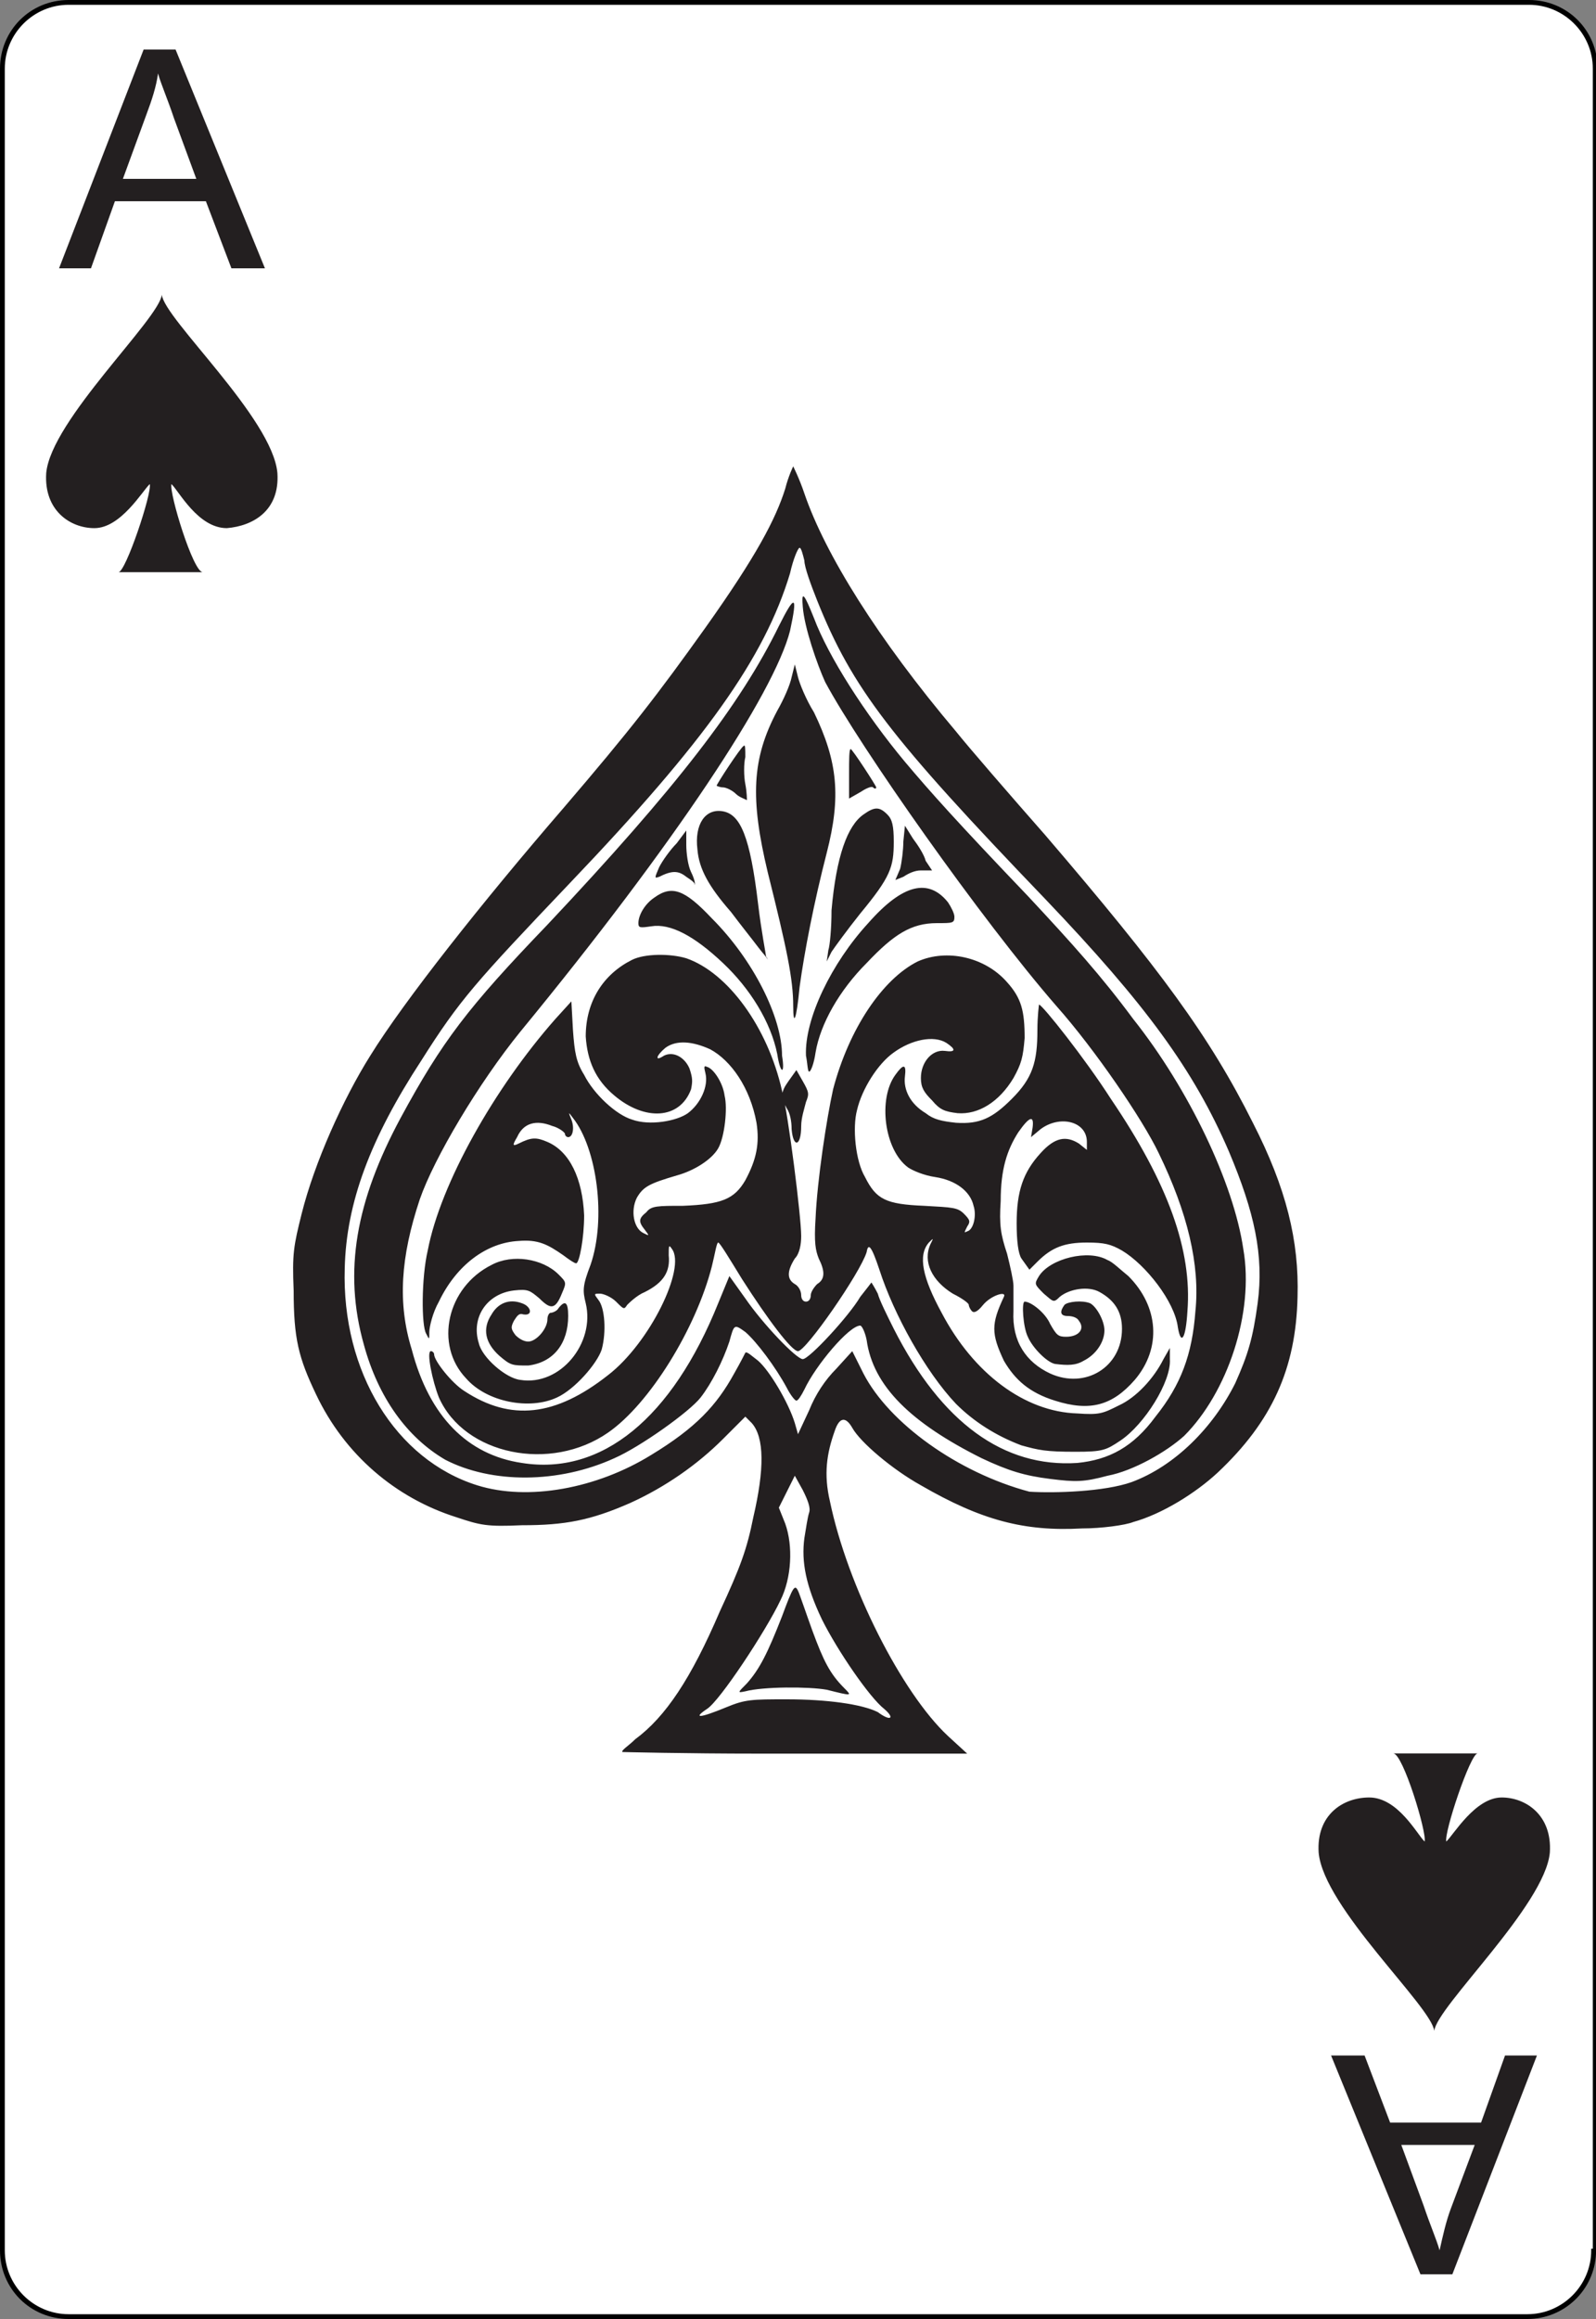 <?xml version="1.0" encoding="utf-8"?>
<!-- Generator: Adobe Illustrator 22.0.0, SVG Export Plug-In . SVG Version: 6.00 Build 0)  -->
<svg version="1.1"
	 id="svg2" inkscape:version="0.48.0 r9654" sodipodi:docname="A_of_spades.svg" xmlns:cc="http://creativecommons.org/ns#" xmlns:dc="http://purl.org/dc/elements/1.1/" xmlns:inkscape="http://www.inkscape.org/namespaces/inkscape" xmlns:rdf="http://www.w3.org/1999/02/22-rdf-syntax-ns#" xmlns:sodipodi="http://sodipodi.sourceforge.net/DTD/sodipodi-0.dtd" xmlns:svg="http://www.w3.org/2000/svg"
	 xmlns="http://www.w3.org/2000/svg" xmlns:xlink="http://www.w3.org/1999/xlink" x="0px" y="0px" viewBox="0 0 100 145.2"
	 style="enable-background:new 0 0 100 145.2;" xml:space="preserve" height="145.2px" width="100px">
<rect x="0" y="0" width="100" height="145.2" fill="#808080" stroke="none"/>
<style type="text/css">
	.st0{fill:#FFFFFF;}
	.st1{enable-background:new    ;}
	.st2{fill:#231F20;}
</style>
<sodipodi:namedview  bordercolor="#666666" borderopacity="1" gridtolerance="10" guidetolerance="10" id="namedview39" inkscape:current-layer="svg2" inkscape:cx="106.02254" inkscape:cy="144.37358" inkscape:pageopacity="0" inkscape:pageshadow="2" inkscape:window-height="977" inkscape:window-maximized="1" inkscape:window-width="1680" inkscape:window-x="0" inkscape:window-y="25" inkscape:zoom="2.4336873" objecttolerance="10" pagecolor="#ffffff" showgrid="false">
	</sodipodi:namedview>
<g id="Layer_x0020_1">
	<g id="path5">
		<path class="st0" d="M99.8,140.9c0,2.3-1.9,4.1-4.1,4.1H4.3c-2.3,0-4.1-1.9-4.1-4.1V4.3C0.1,2,2,0.1,4.3,0.1h91.5
			c2.3,0,4.1,1.9,4.1,4.1L99.8,140.9L99.8,140.9z"/>
		<path d="M95.7,145.2H4.3c-2.4,0-4.3-1.9-4.3-4.3V4.3C0,1.9,1.9,0,4.3,0h91.5c2.4,0,4.3,1.9,4.3,4.3v136.8H100
			C99.9,143.4,98,145.2,95.7,145.2z M4.3,0.3c-2.2,0-4,1.8-4,4v136.6c0,2.2,1.8,4,4,4h91.4c2.2,0,4-1.8,4-4v-0.1h0.1V4.3
			c0-2.2-1.8-4-4-4H4.3z"/>
	</g>
	<g id="g7">
		<g id="g9">
		</g>
	</g>
	<g id="g15">
	</g>
	<g id="g19">
	</g>
	<g id="g23">
		<g id="g25">
		</g>
	</g>
	<g id="g31">
		<g id="g33">
		</g>
	</g>
</g>
<g class="st1">
	<path class="st2" d="M3.7,16.8L9,3.1h2l5.6,13.7h-2.1l-1.6-4.2H7.2l-1.5,4.2H3.7z M7.7,11.2h4.6l-1.4-3.8c-0.4-1.2-0.8-2.1-1-2.8
		C9.8,5.4,9.5,6.3,9.2,7.1L7.7,11.2z"/>
</g>
<g id="layer1-7" transform="matrix(1.509,0,0,1.379,16.929,45.066)">
	<g id="sl">
		<path inkscape:connector-curvature="0" sodipodi:nodetypes="cccccccccc" class="st2" d="M0.3-11.2c-0.2-2.5-4.7-7-4.8-8.1
			c-0.1,1.1-4.6,5.7-4.8,8.1c-0.1,1.7,1,2.5,2,2.5c1.1,0,2-1.7,2.3-2c0.1,0.4-1,4-1.3,4h3.5c-0.4,0-1.4-3.6-1.3-4
			c0.3,0.3,1.1,2,2.3,2C-0.7-8.8,0.4-9.5,0.3-11.2z"/>
	</g>
</g>
<g class="st1">
	<path class="st2" d="M96.3,128.7l-5.3,13.7h-2l-5.6-13.7h2.1l1.6,4.2h5.7l1.5-4.2H96.3z M92.4,134.3h-4.6l1.4,3.8
		c0.4,1.2,0.8,2.1,1,2.8c0.2-0.9,0.4-1.8,0.7-2.6L92.4,134.3z"/>
</g>
<g id="layer1-7-8" transform="matrix(-1.509,0,0,-1.379,150.225,198.044)">
	<g id="sl-0">
		<path inkscape:connector-curvature="0" sodipodi:nodetypes="cccccccccc" class="st2" d="M44.8,59.5c-0.2-2.5-4.7-7-4.8-8.1
			c-0.1,1.1-4.6,5.7-4.8,8.1c-0.1,1.7,1,2.5,2,2.5c1.1,0,2-1.7,2.3-2c0.1,0.4-1,4-1.3,4h3.5c-0.4,0-1.4-3.6-1.3-4
			c0.3,0.3,1.1,2,2.3,2C43.8,62,44.9,61.2,44.8,59.5z"/>
	</g>
</g>
<g id="path2987">

		<path inkscape:connector-curvature="0" sodipodi:nodetypes="scsssscssssssssssscssssssssssssscssssssscccsssssssssssssssssssssscssssssscsscsscssssssssssssssssssssssssscssscssssssssssssssssscssscscssssssssssssssssssssssssssssssssssssssssssscsssssssssssssssssssssssssscscsssssssssssscsssssssssssssssssssssssssscsssscsscsssscssssssssssssssscssssssscsssccsssssscssssssssssssssssssssscssssssscssssssssssssssssscsssssssssscssssssssscssssscsscssscsscsscsssscssssscscscs" class="st2" d="
		M47.6,109.8c-4.7,0-8.6-0.1-8.6-0.1c-0.1-0.1,0.4-0.4,0.8-0.8c1.9-1.4,3.5-3.8,5.3-8c1.3-2.8,1.7-3.9,2.1-5.9c0.7-3,0.7-5-0.1-5.9
		l-0.4-0.4l-1.4,1.4c-1.6,1.6-3.6,3-5.8,4c-2.5,1.1-4.1,1.4-6.8,1.4c-2.2,0.1-2.6,0-4.1-0.5c-3.8-1.2-7-3.9-8.8-7.7
		c-1.1-2.3-1.4-3.5-1.4-6.5c-0.1-2.3,0-2.8,0.5-4.8c0.8-3.2,2.6-7.2,4.3-9.9c2.1-3.4,7-9.6,12.1-15.5c4.2-4.9,5.9-7.1,8.9-11.3
		c3.2-4.5,4.4-6.8,5-8.7c0.2-0.8,0.5-1.4,0.5-1.4s0.4,0.8,0.7,1.7c1.3,3.8,4.6,9.1,9.5,14.9c0.8,1,3.4,4,5.6,6.5
		c7.2,8.4,10.3,12.6,13,18c2.1,4.1,2.9,7.4,2.8,10.9c-0.1,4.5-1.6,7.8-5,11c-1.4,1.3-3.5,2.6-5.3,3.1c-0.5,0.2-2,0.4-3.2,0.4
		c-3.6,0.2-6.3-0.5-10.1-2.7c-1.8-1-3.8-2.7-4.3-3.6c-0.4-0.7-0.8-0.7-1.1,0.2c-0.5,1.4-0.7,2.7-0.3,4.4c1.1,5.3,4.5,12,7.4,14.7
		l1.2,1.1h-2.4C57.2,109.8,52.3,109.8,47.6,109.8L47.6,109.8z M55.4,107c-0.9-0.7-2.9-3.6-3.9-5.6c-1-2.1-1.3-3.6-1.1-5.1
		c0.1-0.6,0.2-1.3,0.3-1.6s-0.1-0.8-0.4-1.4l-0.5-0.9l-0.5,1l-0.5,1l0.4,1c0.5,1.4,0.4,3.4-0.3,4.8c-0.9,1.9-3.8,6.3-4.6,6.8
		c-0.9,0.6-0.5,0.6,1.2-0.1c1.2-0.5,1.6-0.5,3.8-0.5c2.5,0,4.7,0.3,5.7,0.8C55.8,107.8,56.1,107.6,55.4,107z M51.8,105.8
		c-1.1-0.2-4-0.2-5.1,0.1c-0.5,0.1-0.5,0.1,0.1-0.5c0.8-0.9,1.3-1.9,2.2-4.2c0.7-1.9,0.8-2,1-1.6c0.1,0.2,0.5,1.4,0.9,2.5
		c0.7,1.9,1.1,2.7,2,3.6C53.4,106.2,53.4,106.2,51.8,105.8L51.8,105.8z M70.9,92.8c2.7-1,5.1-3.4,6.5-6.2c0.8-1.8,1.1-2.8,1.4-5
		c0.4-3-0.2-5.7-1.8-9.5c-2.2-5.1-5.2-9.2-11.5-15.8c-9.7-10.1-12.1-13.2-14.3-18.7c-0.4-1-0.8-2.1-0.8-2.5
		c-0.1-0.4-0.2-0.8-0.3-0.8c-0.1,0-0.4,0.7-0.6,1.6c-1.6,5.3-5.3,10.5-13.8,19.4c-5.9,6.2-6.9,7.3-9.3,11.1c-3.2,4.9-4.7,8.9-4.8,13
		c-0.2,6.5,3.2,12,8.3,13.6c3.2,1,7.5,0.2,10.9-1.9c2.8-1.7,4.1-3.1,5.2-5.1c0.4-0.7,0.7-1.3,0.7-1.3c0.1-0.1,0.4,0.2,0.8,0.5
		c0.7,0.6,1.9,2.6,2.3,3.9l0.2,0.7l0.7-1.5c0.4-1,1-1.9,1.7-2.6l1-1.1l0.7,1.4c1.6,3.1,5.9,6.2,10.4,7.4
		C66.1,93.5,69.2,93.4,70.9,92.8L70.9,92.8z M65.8,92.6c-1.6-0.2-2.6-0.5-4.3-1.3c-4.4-2.2-6.8-4.5-7.2-7.4C54.2,83.4,54,83,53.9,83
		c-0.7,0-2.8,2.5-3.5,4c-0.2,0.4-0.4,0.7-0.5,0.7c-0.1,0-0.4-0.4-0.6-0.8c-0.7-1.3-1.9-2.9-2.6-3.5c-0.7-0.5-0.7-0.5-1,0.6
		c-0.4,1.2-1.1,2.6-1.8,3.5c-0.7,0.9-3.8,3.1-5.4,3.8c-3.5,1.6-7.7,1.6-10.6,0.1c-2.4-1.4-4.2-3.9-5.1-7.2c-1.3-4.6-0.5-9,2.3-14.2
		c2.6-4.8,4.2-6.9,9.2-12.1c8.1-8.6,12.1-13.8,14.5-18.7c1-2,1.2-2,0.7,0.3c-1,3.9-7.2,13.3-16.9,25.1c-2.6,3.2-5.4,7.9-6.3,10.5
		c-1.2,3.6-1.4,6.5-0.5,9.4c1.1,4.2,3.5,6.6,6.9,7.1c5,0.8,9.4-2.8,12.3-10l0.7-1.7l1,1.4c1.1,1.6,3.2,3.8,3.6,3.8
		c0.4,0,2.9-2.7,3.6-3.9c0.4-0.5,0.7-0.9,0.7-0.9s0.2,0.3,0.4,0.7c0.1,0.4,0.6,1.4,1,2.2c3,5.9,6.9,8.7,11.5,8.4
		c2-0.2,3.5-1,4.9-2.9c1.6-2,2.3-3.9,2.5-6.6c0.3-2.9-0.5-6.2-2.3-9.9c-1-2.1-4-6.5-6.4-9.2c-4.7-5.4-12.3-16.2-14.5-20.3
		c-0.5-1.1-1.3-3.4-1.4-4.7c-0.1-1.1,0.1-0.8,0.7,0.7c0.9,2.4,3.2,6,5.7,9c1.6,1.9,3.3,3.8,7.7,8.4c2.8,3,4.6,5,6.6,7.7
		c3.5,4.4,6.3,10.3,6.9,14.4c0.7,4-1,9-3.7,11.7c-1.1,1-3.2,2.2-4.8,2.5C67.9,92.8,67.4,92.8,65.8,92.6L65.8,92.6z M64,90.5
		c-1.6-0.6-3-1.5-4.1-2.6c-1.9-2-3.9-5.6-4.8-8.4c-0.5-1.5-0.7-1.7-0.8-1.1c-0.4,1.3-3.8,6.2-4.3,6.2c-0.4,0-1.9-2-3.5-4.5
		c-0.8-1.3-1.4-2.3-1.5-2.3s-0.2,0.7-0.4,1.5c-1,3.9-3.9,8.6-6.5,10.4c-3.6,2.5-9,1.4-10.6-2.2c-0.4-1-0.8-2.9-0.5-2.9
		c0.1,0,0.2,0.1,0.2,0.2c0,0.4,1.1,1.8,1.9,2.3c2.9,1.9,5.7,1.6,9-1c2.6-2,4.9-6.7,4-7.9c-0.2-0.3-0.2-0.2-0.2,0.4
		c0.1,1-0.3,1.7-1.5,2.3c-0.5,0.2-1,0.7-1.1,0.8c-0.2,0.3-0.2,0.3-0.7-0.2c-0.3-0.3-0.8-0.5-1-0.5c-0.4,0-0.4,0-0.1,0.4
		c0.4,0.5,0.5,2,0.2,3.1c-0.3,0.9-1.7,2.5-2.8,3c-1.7,0.8-4.4,0.3-5.7-1.2c-2-2.1-1.2-5.7,1.6-7.1c1.3-0.7,3.2-0.4,4.2,0.6
		c0.5,0.5,0.5,0.5,0.2,1.2c-0.4,1-0.7,1-1.4,0.3c-0.6-0.5-0.7-0.6-1.6-0.5c-1.7,0.2-2.7,1.7-2.2,3.3c0.2,0.9,1.7,2.2,2.6,2.3
		c2.5,0.4,4.7-2.3,4.1-4.8c-0.2-0.8-0.2-1.1,0.3-2.4c1-2.9,0.4-7.3-1.1-9.2c-0.3-0.4-0.3-0.4-0.1,0.1c0.2,0.5,0.1,1.1-0.2,1.1
		c-0.1,0-0.2-0.1-0.2-0.2c0-0.1-0.4-0.4-0.8-0.5c-1-0.4-1.8-0.2-2.2,0.7c-0.3,0.5-0.3,0.6,0.1,0.4c0.8-0.4,1.1-0.4,1.8-0.1
		c1.4,0.6,2.2,2.3,2.3,4.6c0,1.4-0.3,3-0.5,3c-0.1,0-0.4-0.2-0.8-0.5c-1-0.7-1.6-1-2.8-0.9c-2,0.1-3.9,1.5-5,3.8
		c-0.4,0.7-0.6,1.6-0.6,1.9c0,0.5,0,0.5-0.2,0.1c-0.3-0.5-0.3-3.5,0.1-5.2c0.8-4.2,4.2-10.2,8-14.5l1-1.1l0.1,1.8
		c0.1,1.4,0.2,2,0.7,2.8c0.6,1.2,2,2.5,3,2.8c1.1,0.4,2.8,0.1,3.5-0.4c0.8-0.6,1.3-1.7,1.1-2.5c-0.1-0.4-0.1-0.5,0.1-0.4
		c0.4,0.1,1,1,1.1,1.8c0.2,0.8,0,2.6-0.4,3.3c-0.4,0.7-1.5,1.4-2.6,1.7c-1.7,0.5-2.1,0.7-2.5,1.4c-0.4,0.8-0.2,1.9,0.4,2.2
		c0.4,0.2,0.4,0.2,0.1-0.2c-0.4-0.5-0.4-0.7,0.1-1.1c0.3-0.4,0.7-0.4,2.3-0.4c2.4-0.1,3.2-0.4,3.9-1.6c0.7-1.3,0.9-2.3,0.7-3.6
		c-0.4-2.2-1.6-3.9-2.9-4.6c-1.1-0.5-2.1-0.6-2.8-0.1c-0.6,0.5-0.7,0.9-0.1,0.5c0.6-0.3,1.3,0.1,1.6,0.8c0.2,0.6,0.2,0.8,0.1,1.3
		c-0.7,1.9-2.9,2-4.8,0.4c-1.2-1-1.7-2.2-1.8-3.7c0-2.2,1.1-3.9,2.9-4.8c0.8-0.4,2.4-0.4,3.4-0.1c2.6,0.9,5.1,4.3,6,8.3
		c0.4,1.5,1.2,7.9,1.2,9.1c0,0.5-0.1,1.1-0.4,1.4c-0.5,0.8-0.5,1.3,0,1.6c0.2,0.1,0.4,0.4,0.4,0.7c0,0.2,0.1,0.4,0.3,0.4
		s0.3-0.2,0.3-0.4s0.2-0.5,0.4-0.7c0.5-0.3,0.5-0.8,0.1-1.6c-0.2-0.5-0.3-1-0.2-2.5c0.1-2.4,0.7-6.3,1.1-8.1c1-3.8,3.1-6.9,5.3-8
		c1.8-0.8,4.2-0.3,5.6,1.3c0.9,1,1.1,1.8,1.1,3.5c-0.1,1.2-0.2,1.6-0.7,2.5c-0.9,1.5-2.2,2.3-3.5,2.2c-0.8-0.1-1.1-0.2-1.6-0.8
		c-0.5-0.5-0.7-0.8-0.7-1.4c0-1,0.7-1.8,1.5-1.7c0.7,0.1,0.7-0.1,0.1-0.5c-0.8-0.5-2.2-0.2-3.3,0.6c-1,0.7-2,2.3-2.3,3.6
		c-0.3,1.1-0.1,3.2,0.5,4.2c0.7,1.4,1.3,1.7,3.7,1.8c1.8,0.1,2.1,0.1,2.5,0.5c0.4,0.4,0.4,0.5,0.2,0.8c-0.2,0.4-0.2,0.4,0,0.3
		c0.4-0.1,0.6-1,0.4-1.6c-0.2-0.9-1.1-1.6-2.4-1.8c-0.7-0.1-1.4-0.4-1.7-0.6c-1.5-1.1-1.9-4.3-0.8-5.8c0.5-0.7,0.7-0.7,0.6,0.1
		c-0.1,0.8,0.3,1.7,1.3,2.3c0.5,0.4,1,0.5,1.9,0.6c1.5,0.1,2.3-0.3,3.5-1.5c1.3-1.3,1.6-2.3,1.6-4.3c0-0.9,0.1-1.6,0.1-1.6
		c0.2,0,2.9,3.4,4.5,5.9c3.6,5.3,5.1,9.5,4.8,13.3c-0.1,1.7-0.4,2.2-0.6,1c-0.2-1.6-2-3.9-3.5-4.8c-0.7-0.4-1.1-0.5-2.2-0.5
		c-1.4,0-2.2,0.3-3.1,1.2l-0.5,0.5L64,78.8c-0.2-0.3-0.3-1.1-0.3-2.2c0-2,0.4-3.2,1.5-4.4c0.9-1,1.6-1.1,2.4-0.6l0.5,0.4v-0.5
		c0-1.3-1.7-1.7-2.9-0.8l-0.6,0.5l0.1-0.6c0.1-0.8-0.2-0.7-0.9,0.3c-0.7,1.1-1.1,2.3-1.1,4.3c-0.1,1.5,0,2.1,0.4,3.3
		c0.2,0.8,0.4,1.7,0.4,2c0,0.3,0,1,0,1.6c-0.1,1.9,0.8,3.2,2.3,3.9c2.2,1,4.5-0.4,4.5-2.8c0-1.1-0.5-1.8-1.4-2.3
		c-0.7-0.4-1.9-0.2-2.5,0.3c-0.4,0.4-0.4,0.3-1-0.2c-0.6-0.6-0.6-0.6-0.3-1.1c0.7-1.1,3.1-1.7,4.3-1c0.3,0.1,0.8,0.6,1.3,1
		c1.9,1.9,2.1,4.5,0.4,6.5c-1.4,1.6-2.8,2-5,1.3c-1.6-0.5-2.5-1.3-3.2-2.5c-0.8-1.7-0.8-2.3,0-4c0.2-0.4-0.8-0.1-1.3,0.5
		c-0.4,0.5-0.6,0.5-0.7,0.4c-0.1-0.1-0.2-0.3-0.2-0.4s-0.4-0.4-1-0.7c-1.3-0.8-1.9-2-1.4-3.1c0.2-0.4,0.2-0.4-0.1-0.1
		c-0.7,0.8-0.4,2.2,0.8,4.4c2,3.8,5.2,6.2,8.5,6.3c1.4,0.1,1.6,0,2.6-0.5c1.1-0.5,2.2-1.7,2.8-2.9l0.4-0.7v0.7
		c0.1,1.4-1.6,4.1-3.1,5.1c-0.9,0.6-1.1,0.7-2.8,0.7C65.5,90.9,65.1,90.8,64,90.5L64,90.5z M66.1,85.4c-0.5-0.1-1.4-1-1.7-1.7
		c-0.3-0.6-0.4-2.2-0.2-2.2c0.4,0,1.3,0.7,1.6,1.4c0.4,0.7,0.5,0.8,1,0.8c0.8,0,1.2-0.5,0.8-1c-0.1-0.2-0.4-0.3-0.7-0.3
		c-0.5,0-0.5-0.3-0.2-0.7c0.2-0.2,1.1-0.3,1.6-0.1c0.4,0.2,0.9,1.1,0.9,1.7c0,0.7-0.5,1.5-1.3,1.9C67.4,85.5,66.9,85.5,66.1,85.4
		L66.1,85.4z M31.3,84.9c-0.9-0.8-1.1-1.7-0.5-2.6c0.4-0.7,1.1-1,1.9-0.7c0.6,0.2,0.7,0.8,0.1,0.7c-0.3-0.1-0.4,0.1-0.6,0.4
		c-0.2,0.4-0.2,0.5,0.1,0.9c0.2,0.2,0.5,0.4,0.8,0.4c0.5,0,1.2-0.8,1.2-1.4c0-0.2,0.1-0.4,0.2-0.4s0.4-0.1,0.5-0.3
		c0.4-0.5,0.6-0.4,0.6,0.5c0,1.7-0.9,2.9-2.5,3.1C32.1,85.5,32,85.5,31.3,84.9L31.3,84.9z M49.6,70.7c0-0.5-0.1-1-0.3-1.3
		c-0.4-0.7-0.4-1,0.1-1.7l0.5-0.7l0.4,0.7c0.4,0.7,0.4,0.8,0.2,1.3c-0.1,0.4-0.3,1-0.3,1.5C50.2,71.8,49.7,71.9,49.6,70.7z M48.7,66
		c-0.4-2-1.7-4.1-3.4-5.7c-1.8-1.7-3.3-2.5-4.5-2.3c-0.7,0.1-0.8,0.1-0.8-0.2c0-0.5,0.4-1.2,1-1.6c1.1-0.8,1.9-0.5,3.6,1.3
		c2.6,2.6,4.4,6.2,4.4,8.6C49.2,67.3,48.9,67.3,48.7,66L48.7,66z M50.5,66.1c-0.1-2.3,1.6-5.8,3.9-8.3c2.2-2.5,3.8-2.8,5-1.3
		c0.2,0.3,0.4,0.7,0.4,0.9c0,0.4-0.1,0.4-1.1,0.4c-1.6,0-2.7,0.7-4.4,2.5c-1.7,1.7-2.9,3.8-3.2,5.6c-0.1,0.7-0.3,1.2-0.4,1.2
		C50.6,67.1,50.6,66.6,50.5,66.1z M49.7,63c0-1.7-0.4-3.6-1.6-8.4c-1.1-4.6-1-7.1,0.6-10.1c0.4-0.7,0.8-1.6,0.9-2.1l0.2-0.8l0.2,0.8
		c0.1,0.4,0.5,1.4,1,2.2c1.5,3.1,1.7,5.3,0.8,8.8c-0.8,3.1-1.4,6.2-1.7,8.4C49.9,63.9,49.7,64.3,49.7,63z M47.5,59.3
		c-0.3-0.4-1.1-1.4-1.7-2.2c-1.4-1.6-2-2.7-2.1-3.9c-0.2-1.6,0.5-2.6,1.6-2.4c1.1,0.2,1.7,1.6,2.2,5.8c0.2,1.7,0.5,3.2,0.5,3.3
		c0.1,0.1,0.1,0.2,0.1,0.2C48.1,60,47.8,59.7,47.5,59.3z M51.9,59.5c0.1-0.3,0.2-1.4,0.2-2.5c0.3-3.4,1-5.3,2-6c0.7-0.5,1-0.5,1.5,0
		c0.3,0.3,0.4,0.7,0.4,1.7c0,1.6-0.2,2.2-2.1,4.5c-0.8,1-1.6,2.1-1.8,2.4l-0.3,0.6L51.9,59.5z M43,54.9c-0.5-0.4-0.9-0.4-1.7,0
		C41,55,41,55,41.3,54.3c0.2-0.4,0.7-1.1,1.1-1.5L43,52v0.9c0,0.5,0.1,1.3,0.3,1.7c0.2,0.4,0.3,0.8,0.2,0.8
		C43.6,55.3,43.3,55.1,43,54.9L43,54.9z M56.4,54.4c0.1-0.4,0.2-1.2,0.2-1.7l0.1-1l0.5,0.8c0.3,0.4,0.7,1,0.8,1.4l0.4,0.6h-0.7
		c-0.4,0-0.8,0.2-1.1,0.4l-0.5,0.2L56.4,54.4z M46.1,49.7c-0.2-0.2-0.6-0.4-0.8-0.4c-0.2,0-0.4-0.1-0.4-0.1c0-0.1,1.5-2.4,1.7-2.5
		c0.1-0.1,0.1,0.2,0.1,0.7c-0.1,0.4-0.1,1.2,0,1.7c0.1,0.5,0.1,1,0.1,1C46.6,50,46.3,49.9,46.1,49.7z M53.2,48.4
		c0-0.8,0-1.5,0.1-1.5s1.6,2.3,1.6,2.4c0,0.1-0.1,0.1-0.2,0c-0.1-0.1-0.5,0.1-0.8,0.3L53.2,50L53.2,48.4z"/>
</g>
</svg>
